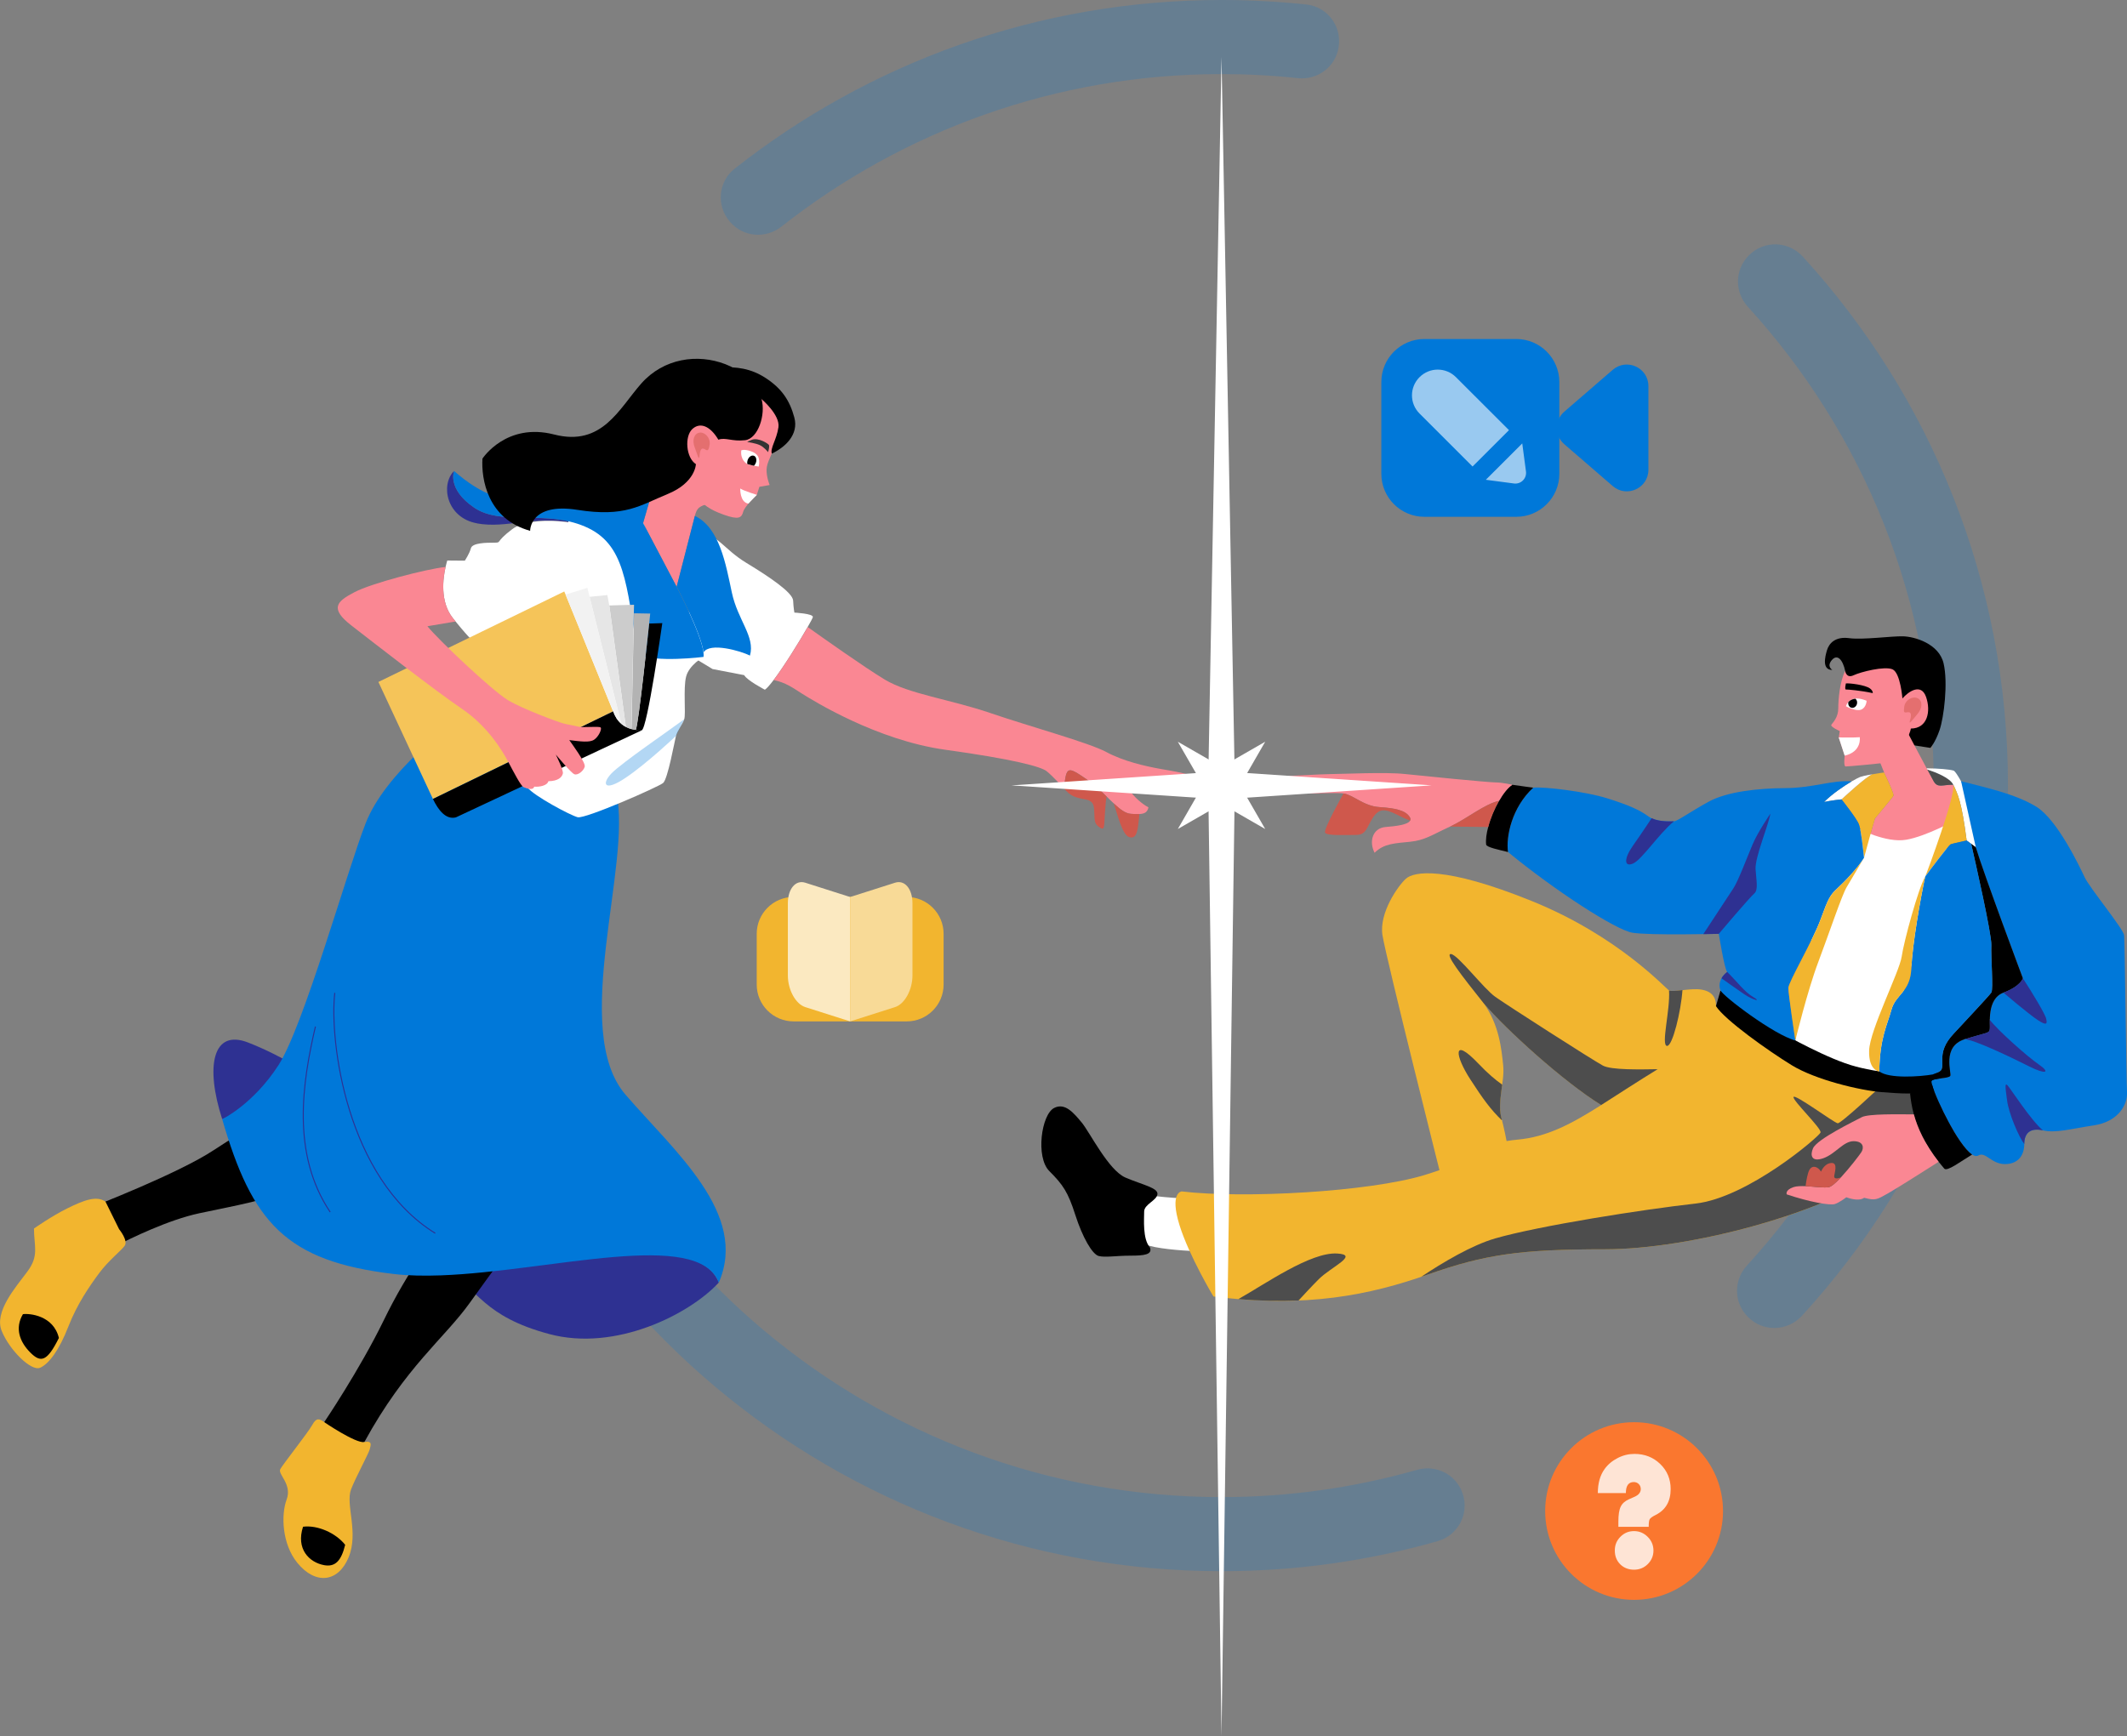 <svg width="523" height="427" viewBox="0 0 523 427" fill="none" xmlns="http://www.w3.org/2000/svg">
<rect x="0" y="0" width="523" height="427" fill="#808080" stroke="none"/>
<g clip-path="url(#clip0_310_312)">
<g opacity="0.2">
<path d="M359.621 367.289C358.053 362.66 353.129 360.164 348.442 361.512C333.16 365.867 317.039 368.218 300.371 368.218C214.77 368.218 143.283 306.538 128.165 225.326C127.272 220.533 122.84 217.235 117.989 217.891H117.916C112.81 218.602 109.254 223.394 110.184 228.46C126.761 318.346 205.615 386.439 300.371 386.439C318.79 386.439 336.588 383.87 353.475 379.06C358.508 377.638 361.335 372.318 359.657 367.38L359.621 367.289V367.289ZM300.371 18.221C306.699 18.221 312.954 18.549 319.1 19.224C323.951 19.752 328.382 16.454 329.148 11.625V11.552C329.969 6.45 326.376 1.658 321.252 1.111C314.395 0.383 307.428 0 300.371 0C255.163 0 213.548 15.525 180.613 41.508C176.564 44.697 176.09 50.656 179.482 54.537L179.573 54.646C182.783 58.327 188.309 58.764 192.138 55.739C221.955 32.252 259.558 18.221 300.371 18.221ZM430.086 62.755L429.977 62.864C426.53 66.326 426.475 71.829 429.758 75.436C458.152 106.54 475.495 147.885 475.495 193.238C475.495 238.591 458.061 280.136 429.539 311.276C426.256 314.866 426.293 320.368 429.721 323.831L429.831 323.94C433.515 327.657 439.533 327.475 443.07 323.63C474.546 289.265 493.731 243.492 493.731 193.238C493.731 142.983 474.637 97.448 443.289 63.119C439.77 59.256 433.752 59.056 430.068 62.773L430.086 62.755Z" fill="#0078D9"/>
</g>
<path d="M109.054 311.349C117.442 317.253 118.938 323.794 135.041 328.113C151.38 332.504 169.58 323.229 176.747 315.449C171.623 302.092 135.989 310.347 109.054 311.349V311.349Z" fill="#2E3192"/>
<path d="M76.155 274.888C65.76 275.015 61.292 277.093 52.575 282.869C43.858 288.645 22.577 296.863 22.577 296.863C20.99 299.833 25.075 304.242 26.935 306.028C27.446 306.52 28.175 306.63 28.795 306.302C31.841 304.716 41.324 300.033 49.074 298.393C58.448 296.407 65.687 295.186 72.654 292.18L79.62 289.192L76.137 274.87L76.155 274.888Z" fill="black"/>
<path d="M112.829 297.537C107.139 303.095 100.264 312.588 94.337 324.778C88.41 336.95 79.711 349.796 79.711 349.796C79.711 349.796 81.353 352.711 84.088 354.206C86.824 355.7 89.577 354.698 89.577 354.698C99.717 336.148 109.327 329.115 115.509 320.441C121.691 311.768 127.746 303.769 127.746 303.769L112.829 297.555V297.537Z" fill="black"/>
<path d="M25.951 295.551C23.744 294.002 20.662 295.186 16.65 297.154C12.638 299.122 8.352 302.165 8.352 302.165C8.371 306.575 9.647 308.798 6.766 312.697C3.885 316.597 -1.532 322.646 0.438 327.402C2.407 332.158 7.696 337.351 9.866 336.403C12.036 335.456 14.571 332.03 16.778 326.345C18.984 320.66 22.103 316.214 24.382 313.135C26.662 310.055 29.671 307.723 30.637 306.429C31.604 305.135 29.288 302.329 29.288 302.329L25.951 295.569V295.551Z" fill="#F2B52F"/>
<path d="M14.48 329.078C13.149 323.521 7.222 322.992 5.635 323.229C3.611 326.655 4.815 330.008 7.441 332.65C10.067 335.292 11.599 334.854 14.48 329.078V329.078Z" fill="black"/>
<path d="M79.711 349.778C78.471 348.867 77.778 348.648 76.757 350.507C75.736 352.365 69.59 360.109 68.915 361.348C68.24 362.587 71.888 365.047 70.484 368.801C69.079 372.554 69.335 379.752 73.091 384.362C77.559 389.865 83.158 389.209 85.711 383.05C88.264 376.891 84.909 370.076 86.313 366.341C87.352 363.571 90.671 357.467 90.908 356.465C91.145 355.463 91.674 354.297 89.577 354.679C87.48 355.062 79.711 349.778 79.711 349.778V349.778Z" fill="#F2B52F"/>
<path d="M54.636 275.27C50.424 262.188 52.302 253.022 61.001 256.411C69.7 259.801 78.106 265.358 78.106 265.358L54.618 275.27H54.636Z" fill="#2E3192"/>
<path d="M174.431 123.796C171.914 124.543 171.367 124.871 170.838 126.93L166.37 144.313L158.127 128.643L162.413 113.774L171.258 117.2L174.431 123.796V123.796Z" fill="#FA8793"/>
<path d="M54.636 275.27C61.986 300.635 70.21 310.219 96.908 313.353C100.428 313.772 104.33 313.827 108.452 313.681C135.387 312.679 171.622 302.092 176.747 315.449C184.06 298.539 165.987 283.343 153.805 269.239C140.073 253.332 155.483 212.443 151.544 195.096C151.544 195.096 135.478 178.005 117.497 173.194C110.056 178.223 94.592 190.523 89.942 202.403C85.291 214.284 74.678 252.384 68.459 262.005C62.241 271.626 54.636 275.27 54.636 275.27V275.27Z" fill="#0078D9"/>
<path d="M117.296 128.734C124.755 130.083 131.119 126.602 141.915 128.771C132.633 125.782 122.895 129.135 116.585 124.835C109.856 120.243 111.661 115.833 111.661 115.833C108.215 119.241 109.801 127.368 117.296 128.716V128.734Z" fill="#2E3192"/>
<path d="M172.99 161.551C172.99 161.551 169.434 163.555 168.705 166.416C167.975 169.277 168.668 175.563 168.249 176.875C167.829 178.187 166.553 179.663 166.206 181.011C165.86 182.36 164.2 191.616 163.051 192.582C161.902 193.548 143.885 201.474 142.043 201C140.201 200.526 131.192 195.698 129.733 193.712C128.275 191.725 117.205 174.36 117.497 173.176C117.789 171.992 134.201 149.834 134.201 149.834L140.092 126.948L158.127 128.625L172.99 161.551V161.551Z" fill="white"/>
<path d="M109.564 139.448C108.926 142.2 108.142 148.031 111.369 152.039C111.606 152.331 111.825 152.604 112.026 152.859C115.801 157.506 116.53 157.834 116.53 157.834C116.53 157.834 123.916 154.9 124.354 153.934C124.773 152.95 136.7 149.926 136.7 149.926L148.918 131.722C144.012 127.768 130.445 126.784 125.995 130.119C121.527 133.472 123.515 133.435 121.527 133.472C119.539 133.472 116.129 133.508 115.783 134.857C115.436 136.205 114.287 137.899 114.287 137.899L109.983 137.863C109.983 137.863 109.783 138.446 109.564 139.43V139.448Z" fill="white"/>
<path d="M136.682 185.585V185.548" stroke="white" stroke-width="0.3" stroke-miterlimit="10"/>
<path d="M171.531 130.848L168.303 160.385L175.215 164.557L182.983 166.051C183.676 167.345 188.071 169.641 188.071 169.641C188.546 169.331 189.311 168.457 190.205 167.272C192.813 163.847 196.606 157.688 198.576 154.244C199.36 152.896 199.834 151.966 199.87 151.766C199.98 150.91 195.329 150.673 195.329 150.673C195.329 150.673 195.111 149.598 195.019 147.703C194.91 145.771 189.33 141.963 183.549 138.464C177.768 134.948 176.801 131.54 171.513 130.884L171.531 130.848Z" fill="white"/>
<path d="M116.585 124.853C123.333 129.445 134.001 125.29 143.849 129.518C153.715 133.727 154.025 143.566 156.815 160.931C161.137 163.063 172.99 161.569 172.99 161.569C173.045 161.277 173.027 160.913 172.972 160.494C172.425 155.811 166.371 144.313 166.371 144.313L158.128 128.643L159.86 122.666C159.86 122.666 142.736 120.808 133.819 122.703C124.901 124.634 118.117 121.518 111.662 115.852C111.662 115.852 109.856 120.261 116.585 124.853Z" fill="#0078D9"/>
<path d="M93.042 167.728L106.446 196.499L150.742 174.944L139.071 146.245L138.742 145.48L93.042 167.728Z" fill="#F5C459"/>
<path d="M106.446 196.499C107.795 199.306 109.655 201.656 112.099 201.037L157.799 179.626C157.27 179.626 156.778 179.59 156.322 179.517C156.322 179.517 156.31 179.517 156.286 179.517C155.921 179.462 155.593 179.39 155.283 179.317C154.772 179.189 154.334 178.989 153.933 178.806C153.496 178.57 153.131 178.333 152.803 178.041C151.836 177.221 151.198 176.164 150.778 174.944L106.482 196.499H106.446Z" fill="black"/>
<path d="M156.304 179.517C156.304 179.517 156.286 179.517 156.268 179.517C156.268 179.517 157.033 179.809 157.781 179.626C159.167 179.28 162.851 153.26 162.851 153.26L159.605 153.369C159.605 153.369 156.961 178.679 156.304 179.517Z" fill="black"/>
<path d="M155.885 150.837L155.283 179.317C155.593 179.39 155.921 179.462 156.286 179.517C156.286 179.517 156.298 179.517 156.322 179.517C156.997 178.679 159.623 153.369 159.623 153.369L159.878 150.91L155.885 150.837Z" fill="#B3B3B3"/>
<path d="M149.812 148.905L153.897 178.806C154.298 179.007 154.736 179.189 155.246 179.335L155.848 150.855L155.903 148.741L149.775 148.923L149.812 148.905Z" fill="#CCCCCC"/>
<path d="M144.961 146.791L152.766 178.041C153.094 178.333 153.459 178.57 153.897 178.806L149.812 148.905L149.338 146.354L144.961 146.791Z" fill="#E6E6E6"/>
<path d="M139.07 146.245L150.76 174.944C151.179 176.164 151.836 177.239 152.784 178.041L144.979 146.792L144.414 144.587L139.07 146.245V146.245Z" fill="#F2F2F2"/>
<path d="M86.477 153.898C92.021 158.198 107.121 169.969 113.54 174.306C119.977 178.643 123.588 184.783 124.919 187.279C126.25 189.794 128.074 193.329 128.731 193.602C129.405 193.876 131.083 194.532 131.357 193.475C132.524 193.602 134.548 193.274 134.84 192.145C137.283 192.108 138.177 191.142 138.396 190.268C138.596 189.448 136.864 186.022 136.663 185.585C137.028 186.004 140.438 190.14 141.241 190.432C142.098 190.742 143.502 189.612 143.776 188.573C144.049 187.535 140.511 182.815 139.982 182.032C142.681 182.36 144.961 182.688 146.073 181.941C147.204 181.212 148.043 179.298 147.696 178.934C147.332 178.551 143.301 179.007 142.262 178.734C141.223 178.46 139.563 178.205 138.505 177.932C137.448 177.659 128.621 174.452 124.846 172.174C121.071 169.896 107.722 157.305 105.096 154.025L112.026 152.859C111.826 152.604 111.607 152.313 111.37 152.039C108.142 148.031 108.926 142.2 109.564 139.448C104.859 139.922 91.273 143.475 87.17 145.644C82.811 147.921 80.933 149.616 86.477 153.898V153.898Z" fill="#FA8793"/>
<path d="M170.857 126.912L166.389 144.295C166.389 144.295 172.443 155.811 172.99 160.458C174.54 157.907 182.108 160.093 184.406 161.241C185.737 156.576 181.379 152.531 179.938 145.68C178.479 138.829 176.929 129.736 170.857 126.894V126.912Z" fill="#0078D9"/>
<path d="M84.872 379.952C82.556 377.037 78.088 375.051 74.514 375.506C72.727 380.991 76.028 384.289 79.73 384.963C82.41 385.437 83.906 383.925 84.872 379.952Z" fill="black"/>
<path d="M190.224 167.254C193.233 167.892 194.874 169.131 197.208 170.607C199.907 172.301 215.59 182.068 232.404 184.4C249.218 186.733 255.984 188.555 257.388 189.703C258.811 190.851 261.637 193.93 261.637 193.93C262.184 188.373 262.458 188.427 267.199 191.671C269.041 192.928 270.664 194.477 272.105 195.898C272.725 196.518 273.29 197.083 273.855 197.593C275.387 199.032 276.737 200.071 278.05 200.162C278.907 200.235 279.6 200.253 280.165 200.217C281.551 200.144 282.135 199.706 282.39 198.577C281.515 198.103 280.712 197.502 279.983 196.864C278.105 195.206 276.773 193.22 276.463 191.871C276.463 191.871 277.612 191.944 279.217 192.072C281.879 192.29 285.819 192.618 287.752 192.965C290.815 193.511 294.444 195.096 296.104 193.985C297.745 192.855 297.271 192.309 297.271 192.309C292.219 190.177 289.138 189.794 285.363 189.12C281.569 188.446 276.208 187.225 271.995 184.947C267.765 182.669 253.285 178.715 243.474 175.363C233.663 172.01 223.414 170.698 217.523 167.127C212.6 164.156 201.968 156.631 198.612 154.226C196.643 157.67 192.85 163.81 190.242 167.254H190.224Z" fill="#FA8793"/>
<path d="M261.637 193.93C263.151 195.734 264.3 196.171 266.762 196.591C269.205 196.991 268.986 198.577 269.078 200.071C269.169 201.565 268.986 202.567 270.336 203.478C271.704 204.408 271.448 203.351 271.704 199.761C271.85 197.957 271.923 196.609 272.105 195.916C270.664 194.495 269.041 192.965 267.199 191.689C262.458 188.446 262.184 188.391 261.637 193.948V193.93Z" fill="#CF584C"/>
<path d="M273.855 197.593C274.785 200.381 275.952 205.3 277.63 205.883C279.764 206.612 279.782 203.424 280.092 200.964C280.128 200.745 280.128 200.49 280.147 200.217C279.581 200.253 278.888 200.235 278.031 200.162C276.718 200.071 275.369 199.032 273.837 197.593H273.855Z" fill="#CF584C"/>
<path opacity="0.3" d="M168.249 176.893C165.076 179.28 152.821 187.644 150.359 190.213C147.897 192.782 148.517 194.86 153.769 191.343C159.021 187.826 166.188 181.029 166.188 181.029" fill="#0078D9"/>
<path d="M191.81 106.595C189.767 112.062 188.546 113.61 188.491 115.469C188.436 117.327 189.239 119.295 189.239 119.295L186.722 119.733L186.084 121.737C186.084 121.737 183.111 124.452 182.728 125.91C182.345 127.367 181.616 127.896 177.987 126.602C174.358 125.308 173.063 124.252 170.018 121.19C166.972 118.129 166.607 111.57 166.607 111.57C166.607 111.57 165.167 104.117 168.741 101.438C172.315 98.76 188.181 95.881 188.181 95.881C193.506 101.329 193.05 103.279 191.81 106.595V106.595Z" fill="#FA8793"/>
<path d="M187.251 98.159C188.327 101.912 186.43 107.907 183.202 108.271C179.975 108.636 178.351 107.506 176.637 108.144C174.631 104.755 172.133 103.753 170.218 105.538C168.303 107.324 168.65 112.572 171.112 114.157C171.112 114.157 171.02 118.694 164.182 121.5C157.343 124.306 153.714 127.258 141.97 125.4C130.226 123.541 130.353 130.556 130.353 130.556C119.849 127.659 118.317 117.765 118.627 112.809C118.627 112.809 124.427 103.825 136.262 106.868C148.097 109.911 152.237 100.455 157.708 94.296C163.179 88.137 171.495 86.916 178.37 89.576C185.208 92.218 187.251 98.14 187.251 98.14V98.159Z" fill="black"/>
<path d="M187.251 98.159C187.251 98.159 191.847 102.022 191.409 105.083C190.971 108.144 189.312 110.276 189.786 111.57C192.996 110.021 196.46 106.96 195.312 102.678C194.163 98.395 192.138 95.516 188.309 93.002C184.479 90.487 180.923 90.232 177.385 90.342L187.233 98.159H187.251Z" fill="black"/>
<path d="M186.558 114.758C186.996 112.499 186.266 111.533 184.588 110.968C182.911 110.403 182.272 110.768 182.272 110.768C181.999 112.936 183.367 114.084 184.096 114.266C184.826 114.449 186.558 114.758 186.558 114.758V114.758Z" fill="white"/>
<path d="M185.391 114.558C185.573 114.376 185.719 114.139 185.847 113.847C186.138 113.082 185.92 112.28 185.372 112.098C184.807 111.898 184.132 112.335 183.859 113.1C183.731 113.465 183.695 113.829 183.768 114.139" fill="black"/>
<path d="M186.102 121.719C186.102 121.719 182.856 120.717 182.017 120.152C182.017 120.152 181.871 123.523 184.023 123.869C184.862 122.94 186.102 121.719 186.102 121.719Z" fill="white"/>
<path opacity="0.5" d="M174.431 109.656C174.905 107.834 173.319 106.176 171.969 106.413C170.62 106.65 170.164 108.344 170.802 110.003C171.44 111.661 171.896 113.537 172.006 112.153C172.115 110.768 172.407 109.857 173.465 110.586C174.194 111.078 174.285 110.294 174.449 109.638L174.431 109.656Z" fill="#CF584C"/>
<path d="M188.856 111.205C189.075 110.513 189.184 109.82 189.093 109.492C189.002 109.164 186.467 107.524 184.844 108.18C183.221 108.836 183.877 108.727 183.877 108.727C183.877 108.727 185.719 108.982 186.813 109.474C187.908 109.966 188.856 111.205 188.856 111.205Z" fill="#333333"/>
<path d="M82.319 244.203C80.969 255.901 85.127 289.811 107.029 303.331" stroke="#2E3192" stroke-width="0.25" stroke-miterlimit="10"/>
<path d="M77.559 252.476C74.35 266.324 71.596 283.78 81.188 298.12" stroke="#2E3192" stroke-width="0.25" stroke-miterlimit="10"/>
<path d="M300.353 188.61L289.611 182.433L295.793 193.165L289.611 203.897L300.353 197.72L311.094 203.897L304.912 193.165L311.094 182.433L300.353 188.61Z" fill="white"/>
<path d="M293.678 294.786C286.566 294.786 280.201 293.638 280.201 293.638C276.937 295.952 278.469 302.475 280.201 305.172C281.934 307.869 300.352 307.923 300.352 307.923L293.678 294.786V294.786Z" fill="white"/>
<path d="M421.934 247.465C422.025 244.003 419.217 243.164 416.281 243.31C413.345 243.456 411.229 244.003 410.39 243.584C409.551 243.164 398.063 230.282 376.635 221.609C355.207 212.935 347.639 214.338 345.67 216.142C343.7 217.946 339.086 224.542 339.925 229.99C340.764 235.439 354.642 290.595 354.642 290.595L371.583 286.677C371.583 286.677 370.325 279.261 369.194 275.052C368.064 270.843 370.033 266.087 369.614 262.042C369.194 257.997 368.629 252.111 364.854 246.79C372.276 255.464 394.835 275.343 401.144 274.779C407.454 274.214 431.964 254.207 431.964 254.207L421.934 247.446V247.465Z" fill="#F2B52F"/>
<path d="M290.541 293.036C290.541 293.036 287.532 293.255 290.012 301.291C292.347 308.853 298.365 318.874 298.365 318.874C321.196 321.79 336.971 318.473 351.086 313.481C365.201 308.506 373.918 307.267 394.671 307.267C415.424 307.267 449.051 298.557 465.665 286.531L482.26 274.505L477.208 267.909L429.466 252.53L428.846 252.33C423.375 253.787 415.624 258.051 407.618 262.971C405.248 264.429 402.859 265.941 400.488 267.454C398.099 268.984 395.856 270.442 393.722 271.79C386.555 276.327 380.428 279.662 373.097 280.3C372.131 280.391 371.273 280.5 370.489 280.646C364.252 281.757 362.848 284.563 353.931 287.807C352.837 288.189 351.615 288.59 350.265 289.009C336.57 293.164 305.769 294.84 290.559 293.036H290.541Z" fill="#F2B52F"/>
<path d="M349.463 314.027C349.992 313.863 350.539 313.663 351.068 313.481C365.183 308.506 373.9 307.267 394.653 307.267C415.405 307.267 449.033 298.557 465.647 286.531L482.242 274.505L477.19 267.909L465.628 264.192C461.726 267.909 452.626 276.4 451.86 276.273C450.893 276.109 441.338 269.002 441.009 269.804C440.681 270.624 447.976 277.566 447.647 278.55C447.319 279.516 429.83 294.567 416.883 296.025C403.935 297.464 378.349 301.509 367.663 304.589C361.918 306.247 354.806 310.474 349.463 314.027Z" fill="#4D4D4D"/>
<path d="M361.499 265.431C364.599 270.223 366.496 272.865 369.322 275.58C369.286 275.398 369.231 275.234 369.195 275.07C368.83 273.704 368.793 272.264 368.903 270.806C368.921 270.351 368.976 269.913 369.031 269.458C369.067 269.002 369.14 268.565 369.195 268.11C369.249 267.672 369.322 267.217 369.377 266.779C367.809 265.686 365.839 264.046 363.505 261.586C356.976 254.735 357.815 259.746 361.499 265.431Z" fill="#4D4D4D"/>
<path d="M369.34 275.598L369.322 275.58" stroke="white" stroke-width="0.25" stroke-miterlimit="10"/>
<path d="M364.854 246.809C370.38 253.277 384.349 265.978 393.704 271.79C395.838 270.442 398.081 268.984 400.47 267.454C402.84 265.941 405.229 264.429 407.6 262.971C403.205 263.044 396.202 263.19 394.142 262.096C391.625 260.748 370.526 247.21 367.681 245.187C364.836 243.183 358.471 234.819 356.794 234.655C355.134 234.491 359.347 239.885 364.854 246.809Z" fill="#4D4D4D"/>
<path d="M409.88 257.25C411.248 257.395 413.345 248.704 413.691 243.511C412.105 243.693 410.956 243.875 410.39 243.583C410.719 248.376 408.366 257.067 409.88 257.25Z" fill="#4D4D4D"/>
<path d="M453.702 165.013C453.1 162.225 451.769 160.767 450.419 162.353C449.07 163.938 450.547 164.776 450.547 164.776C447.994 164.776 448.705 161.66 449.234 159.911C449.763 158.162 451.349 156.504 454.686 156.959C458.024 157.415 465.045 156.431 467.926 156.504C470.807 156.576 476.771 158.326 477.901 163.154C479.032 167.983 477.974 176.456 476.917 179.554C475.859 182.651 474.655 183.945 474.655 183.945L468.145 182.943L453.939 167.928L453.702 165.013V165.013Z" fill="black"/>
<path d="M458.333 210.985C458.333 210.985 474.436 209.655 476.077 208.507C481.019 205.064 480.29 193.001 480.29 193.001C477.573 193.001 476.442 193.876 475.457 192.145C475.184 191.671 474.619 190.596 473.907 189.266C473.853 189.174 473.798 189.083 473.743 188.974C471.828 185.421 469.148 180.337 469.148 180.337L466.266 179.736L462.054 186.933C462.054 186.933 462.619 188.336 463.276 189.994C463.276 189.994 463.312 190.067 463.367 190.213C463.859 191.215 465.774 195.279 465.573 195.716C465.354 196.19 461.197 201.055 461.032 201.31C460.887 201.583 458.333 210.985 458.333 210.985V210.985Z" fill="#FA8793"/>
<path d="M453.702 165.013C452.371 167.673 452.006 172.046 452.006 174.233C452.006 176.42 450.675 177.75 450.31 178.242C449.945 178.734 452.371 179.809 452.371 179.809L452.133 181.376L453.592 185.858C453.592 185.858 453.228 188.519 453.829 188.519C454.431 188.519 462.692 187.79 464.753 187.425C466.814 187.061 469.841 180.155 469.841 179.189C473.962 179.189 474.82 174.944 473.598 171.427C472.376 167.91 469.239 170.097 467.78 171.791C467.78 171.791 467.288 165.487 465.355 164.63C463.422 163.774 457.586 165.232 455.763 166.088C453.939 166.944 453.702 164.995 453.702 164.995V165.013Z" fill="#FA8793"/>
<path d="M441.447 255.901L451.769 262.57L462.09 263.518L480.856 201.693C480.856 201.693 473.689 205.683 468.71 206.539C463.732 207.396 457.021 203.806 457.021 203.806L446.808 222.173L441.429 255.883L441.447 255.901Z" fill="white"/>
<path d="M453.902 173.705C454.376 172.138 456.018 171.117 458.972 172.356C458.972 172.356 458.917 174.051 457.604 174.543C456.291 175.035 453.902 173.705 453.902 173.705V173.705Z" fill="white"/>
<path d="M454.486 172.666C454.358 173.322 454.668 173.923 455.234 174.069C455.799 174.215 456.419 173.814 456.601 173.14C456.729 172.629 456.565 172.101 456.2 171.846C455.453 171.919 454.887 172.229 454.486 172.666Z" fill="black"/>
<path d="M453.866 168.092C454.65 167.983 458.662 168.439 459.829 169.35C460.613 169.969 460.485 170.479 460.485 170.479C457.513 169.823 454.249 169.568 453.884 169.586C453.519 169.605 453.884 168.074 453.884 168.074L453.866 168.092Z" fill="black"/>
<path d="M452.115 181.376C452.115 181.376 456.091 181.449 457.294 181.321C457.294 181.321 457.86 184.874 453.574 185.858L452.115 181.376Z" fill="white"/>
<path d="M452.808 196.609C452.808 196.609 456.565 201.31 457.094 202.786C457.622 204.244 458.042 208.271 458.334 210.985C458.334 210.985 460.887 201.583 461.033 201.31C461.197 201.055 465.355 196.19 465.574 195.716C465.774 195.279 463.859 191.215 463.367 190.213C463.312 190.067 463.276 189.994 463.276 189.994C463.276 189.994 461.689 190.213 460.449 190.432C459.209 190.65 452.808 196.609 452.808 196.609V196.609Z" fill="#F2B52F"/>
<path d="M462.948 268.638C457.331 268.219 446.371 265.559 440.553 261.987C434.736 258.416 424.141 250.89 421.934 247.465L423.046 243.602C423.046 243.602 432.675 251.364 436.122 253.095C439.569 254.826 449.435 260.511 456.346 262.333C463.258 264.155 472.722 264.866 477.281 263.645L477.172 267.909C471.792 269.44 467.069 268.929 462.911 268.62L462.948 268.638Z" fill="black"/>
<path d="M448.522 197.247C448.522 197.247 450.51 196.827 452.808 196.609C452.808 196.609 459.209 190.65 460.449 190.432C460.449 190.432 458.443 190.742 457.422 191.088C457.075 191.215 456.309 191.598 455.306 192.181C453.337 193.347 450.51 195.26 448.522 197.247Z" fill="white"/>
<path d="M473.908 189.266C474.619 190.596 475.184 191.671 475.458 192.145C476.443 193.876 477.573 193.001 480.29 193.001C479.488 191.27 475.731 189.849 473.908 189.266Z" fill="#4D4D4D"/>
<path d="M473.907 189.266C475.731 189.849 479.488 191.27 480.29 193.001C481.384 195.333 482.314 196.973 483.573 206.722L484.685 207.542L485.816 208.38L489.645 211.186C489.645 211.186 488.971 207.414 487.366 203.168C486.272 200.308 483.919 195.242 482.205 192.163C481.366 190.669 480.691 189.648 480.363 189.539C479.415 189.229 476.588 188.992 473.743 188.974" fill="white"/>
<path d="M473.434 215.523C474.054 214.684 479.105 207.851 479.689 207.633C480.309 207.432 483.573 206.722 483.573 206.722C482.315 196.973 481.385 195.333 480.29 193.001C480.856 195.752 473.981 214.065 473.434 215.523Z" fill="#F2B52F"/>
<path d="M473.434 215.523C473.434 215.523 473.415 215.577 473.397 215.596" stroke="white" stroke-width="0.25" stroke-miterlimit="10"/>
<path d="M370.799 209.564C382.379 219.076 397.26 228.715 401.4 229.407C405.539 230.1 422.627 229.681 422.627 229.681C422.627 229.681 424.013 238.354 424.688 239.046C422.9 240.413 422.481 242.217 423.046 243.584C423.593 244.968 436.268 254.589 441.447 255.901C441.447 255.901 439.733 244.476 439.733 243.019C439.733 241.561 445.641 231.594 447.629 226.219C449.598 220.825 449.981 220.169 451.823 218.456C453.647 216.762 456.784 213.518 458.297 211.04C458.315 211.004 458.334 210.985 458.334 210.985C458.042 208.27 457.622 204.244 457.094 202.786C456.565 201.31 452.808 196.609 452.808 196.609C450.51 196.827 448.522 197.247 448.522 197.247C450.51 195.26 453.337 193.347 455.306 192.181C450.601 191.798 445.787 193.803 439.021 193.839C432.274 193.876 424.688 194.696 420.147 197.174C415.606 199.652 412.433 202.002 411.594 202.002C410.755 202.002 407.327 202.276 405.266 200.763C403.187 199.233 400.433 197.994 395.199 196.354C389.966 194.696 379.753 193.456 377 193.73C371.766 198.558 370.252 205.719 370.799 209.564V209.564Z" fill="#0078D9"/>
<path d="M485.816 208.38C487.767 214.903 497.396 240.613 497.396 240.613C497.396 240.613 496.867 242.563 492.618 244.148C488.387 245.734 489.445 252.093 489.263 253.15C489.08 254.207 488.734 253.86 483.081 255.61C477.427 257.377 479.907 263.919 479.561 264.611C479.196 265.322 475.312 265.139 474.965 265.85C474.892 265.978 474.929 266.306 475.057 266.743C475.531 268.656 477.482 272.938 479.196 276.09C480.801 279.042 483.135 282.796 484.922 283.962C485.488 284.345 486.017 284.454 486.436 284.199C488.205 283.142 489.627 286.313 492.983 286.313C496.338 286.313 497.743 284.017 497.743 281.375C497.743 278.733 499.147 277.311 502.338 278.022C505.511 278.733 509.049 277.676 514.866 276.783C520.702 275.908 523.164 271.845 523 268.674C522.818 265.504 522.471 231.612 522.289 230.027C522.106 228.442 513.809 218.383 512.569 215.741C511.347 213.099 505.858 201.62 500.752 198.449C495.627 195.279 488.205 193.693 482.205 192.145" fill="#0078D9"/>
<path d="M474.965 265.85C475.312 265.139 479.196 265.322 479.561 264.611C479.907 263.919 477.427 257.377 483.08 255.61C488.734 253.86 489.08 254.207 489.262 253.15C489.445 252.093 488.387 245.734 492.618 244.148C496.867 242.563 497.396 240.613 497.396 240.613C497.396 240.613 487.767 214.903 485.816 208.38L484.685 207.542C485.761 212.206 489.755 229.899 489.645 232.45C489.518 235.402 490.174 243.328 489.645 244.112C489.135 244.895 482.406 252.038 480.327 254.298C478.248 256.539 477.464 258.507 477.573 261.04C477.664 263.591 477.336 263.372 475.239 264.265C473.999 264.793 474.965 265.85 474.965 265.85V265.85Z" fill="black"/>
<path d="M483.099 255.61H483.081" stroke="white" stroke-width="0.25" stroke-miterlimit="10"/>
<path d="M489.263 250.817V250.835" stroke="white" stroke-width="0.25" stroke-miterlimit="10"/>
<path d="M365.42 207.706C365.493 208.398 368.538 208.999 370.799 209.564C370.252 205.719 371.766 198.558 377 193.73C377 193.73 373.134 193.22 371.857 193.019C370.781 193.712 369.632 195.169 368.593 196.973C367.48 198.905 366.496 201.237 365.93 203.405C365.493 205.009 365.292 206.521 365.42 207.706Z" fill="black"/>
<path d="M469.659 268.948C469.823 270.515 470.078 272.228 470.589 274.086C471.519 277.475 473.269 281.356 476.68 285.748C477.117 286.294 477.573 286.859 478.066 287.424C478.777 288.226 482.151 285.62 484.922 283.962C483.135 282.796 480.801 279.042 479.196 276.091C477.482 272.938 475.531 268.656 475.057 266.743H475.038C473.488 266.743 471.592 267.381 469.659 268.948Z" fill="black"/>
<path d="M311.622 194.896C315.507 195.661 327.907 194.768 330.351 195.151C332.813 195.534 335.275 198.249 339.141 198.504C343.025 198.759 345.615 199.287 346.636 200.964C346.855 201.31 346.855 201.601 346.727 201.838C346.18 202.84 343.262 203.205 340.691 203.405C337.463 203.679 336.57 207.031 337.992 209.746C340.308 207.414 343.153 207.414 346.764 207.031C350.393 206.649 352.071 205.355 356.338 203.405C356.411 203.369 356.484 203.332 356.557 203.296H356.575C360.769 201.328 365.055 197.72 368.593 196.973C369.632 195.169 370.781 193.712 371.857 193.019C371.857 193.019 369.377 192.436 367.699 192.436C366.021 192.436 350.265 190.887 345.469 190.377C340.691 189.849 330.223 190.377 327.652 190.377C325.081 190.377 314.595 191.015 308.139 191.27C308.139 191.27 307.738 194.112 311.622 194.896V194.896Z" fill="#FA8793"/>
<path d="M356.575 203.296C359.948 203.332 364.343 203.387 365.93 203.405C366.495 201.237 367.48 198.905 368.592 196.973C365.055 197.72 360.769 201.328 356.575 203.296Z" fill="#CF584C"/>
<path d="M325.828 204.827C326.357 205.61 330.88 205.355 333.451 205.355C336.023 205.355 336.041 203.405 337.591 201.091C339.141 198.759 340.563 198.886 343.664 200.453C344.667 200.964 345.688 201.437 346.727 201.838C346.855 201.601 346.855 201.31 346.636 200.964C345.615 199.287 343.025 198.759 339.141 198.504C335.275 198.249 332.813 195.534 330.351 195.151C330.351 195.151 325.318 204.061 325.828 204.827V204.827Z" fill="#CF584C"/>
<path d="M439.332 293.765C445.039 295.679 449.927 296.498 451.112 296.152C452.316 295.788 453.975 294.476 453.975 294.476C455.635 295.077 457.422 295.314 458.37 294.603C461.124 295.314 461.47 295.077 464.206 293.528C466.467 292.253 474.108 287.388 476.68 285.748C473.269 281.357 471.519 277.475 470.589 274.086C466.795 274.068 459.41 273.904 457.768 274.779C455.872 275.799 446.845 280.136 445.805 282.413C445.039 284.144 445.404 285.912 448.377 284.855C451.349 283.78 453.264 280.682 455.762 280.682C458.261 280.682 458.37 282.359 457.659 283.415C457.203 284.108 454.778 287.297 452.644 289.593C451.44 290.868 450.328 291.87 449.69 291.98C448.523 292.216 446.097 291.852 443.964 291.743C442.796 291.706 441.739 291.724 440.991 291.98C438.857 292.708 439.332 293.765 439.332 293.765V293.765Z" fill="#FA8793"/>
<path d="M443.963 291.743C446.097 291.852 448.522 292.216 449.69 291.98C450.328 291.87 451.44 290.868 452.644 289.593C451.696 289.975 451.003 289.921 451.003 289.374C451.003 288.663 452.06 285.912 450.291 286.039C448.504 286.167 447.775 288.171 447.775 288.171C446.954 286.878 445.641 286.513 444.93 287.698C444.438 288.536 444.109 290.595 443.963 291.743V291.743Z" fill="#CF584C"/>
<path d="M462.09 263.518C464.479 265.358 472.102 264.811 475.239 264.265C477.336 263.372 477.664 263.591 477.573 261.04C477.464 258.507 478.248 256.539 480.327 254.298C482.406 252.038 489.135 244.895 489.645 244.112C490.174 243.328 489.518 235.402 489.645 232.45C489.755 229.899 485.761 212.206 484.685 207.542L483.573 206.722C483.573 206.722 480.308 207.432 479.688 207.633C479.105 207.851 474.053 214.684 473.433 215.523C473.415 215.559 473.415 215.577 473.397 215.596H473.379C472.175 221.171 470.242 232.25 469.968 238.172C469.713 244.076 466.157 244.476 465.099 248.285C464.06 252.093 462.218 255.245 462.09 263.518V263.518Z" fill="#0078D9"/>
<path d="M304.474 319.53C309.78 319.968 314.704 320.059 319.3 319.858C320.631 318.419 322.528 316.36 324.26 314.629C327.342 311.549 334.308 308.634 328.801 308.306C322.218 307.923 311.112 315.813 304.474 319.53Z" fill="#4D4D4D"/>
<path opacity="0.5" d="M468.199 173.978C468.382 172.101 470.424 171.081 471.628 171.791C472.831 172.502 472.649 174.233 471.5 175.581C470.351 176.93 469.257 178.515 469.64 177.203C470.023 175.891 470.059 174.925 468.819 175.217C467.962 175.417 468.145 174.67 468.218 173.996L468.199 173.978Z" fill="#CF584C"/>
<path d="M493.511 270.642C493.949 273.995 496.484 279.789 497.742 281.375C497.742 278.733 499.146 277.311 502.338 278.022C499.456 275.69 494.296 267.618 493.621 266.943C492.946 266.269 493.055 267.271 493.511 270.642V270.642Z" fill="#2E3192"/>
<path d="M492.618 244.148C492.618 244.148 498.873 249.469 501.116 250.927C503.378 252.403 503.378 251.729 503.141 250.599C502.922 249.469 499.657 244.076 497.396 240.613C497.396 240.613 496.867 242.563 492.618 244.148V244.148Z" fill="#2E3192"/>
<path d="M483.099 255.61C485.251 255.61 494.952 260.256 498.964 262.297C502.994 264.319 504.271 263.864 501.353 261.841C498.417 259.819 491.269 253.441 489.263 250.836C489.263 251.929 489.317 252.804 489.263 253.15C489.08 254.207 488.734 253.86 483.099 255.61Z" fill="#2E3192"/>
<path d="M418.815 229.753L422.627 229.681C422.627 229.681 430.213 220.716 431.307 219.805C432.401 218.894 431.854 216.707 431.672 213.792C431.49 210.876 434.772 203.205 435.319 200.107C435.319 200.107 432.201 204.681 430.943 207.669C429.666 210.676 427.368 216.78 426.201 218.511C425.052 220.242 418.815 229.753 418.815 229.753V229.753Z" fill="#2E3192"/>
<path d="M401.509 212.407C403.698 211.477 407.728 205.246 411.594 202.002C410.883 202.002 408.184 202.203 406.141 201.255H406.105C406.105 201.255 403.698 204.9 401.509 208.015C399.303 211.131 399.303 213.318 401.509 212.407V212.407Z" fill="#2E3192"/>
<path d="M423.302 240.613C423.302 240.613 426.493 242.909 428.791 244.476C431.089 246.043 433.314 246.499 431.089 245.223C428.882 243.93 427.131 241.433 424.688 239.046C424.068 239.538 423.594 240.067 423.302 240.613V240.613Z" fill="#2E3192"/>
<path d="M439.732 243.019C439.732 244.476 441.447 255.901 441.447 255.901C441.447 255.901 444.456 243.547 447.1 236.587C449.726 229.626 452.881 220.169 454.066 218.201C455.179 216.361 457.951 211.623 458.297 211.04C456.783 213.518 453.647 216.762 451.823 218.456C449.981 220.169 449.598 220.825 447.629 226.219C445.641 231.594 439.732 241.579 439.732 243.019V243.019Z" fill="#F2B52F"/>
<path d="M459.592 258.398C459.446 263.39 462.09 263.518 462.09 263.518C462.218 255.245 464.06 252.093 465.099 248.285C466.157 244.476 469.713 244.076 469.968 238.172C470.242 232.25 472.175 221.171 473.378 215.614C471.682 218.456 468.126 231.594 467.598 235.275C467.087 238.955 459.719 253.405 459.592 258.398V258.398Z" fill="#F2B52F"/>
<path d="M282.718 306.739C283.502 308.597 281.332 308.834 277.94 308.834C274.548 308.834 271.758 309.326 270.171 308.925C268.585 308.525 266.177 304.352 264.39 298.776C262.603 293.2 261.399 291.415 258.007 288.026C254.616 284.636 256.038 274.104 259.211 272.501C261.874 271.153 263.989 273.704 265.977 276.091C267.965 278.478 272.56 287.843 276.736 289.629C280.912 291.415 284.797 292.144 284.596 293.729C284.395 295.314 281.332 296.189 281.332 297.993C281.332 299.797 280.931 304.753 282.718 306.757V306.739Z" fill="black"/>
<path d="M297.125 189.94L248.689 193.165L297.125 196.39L300.353 427L303.58 196.39L352.016 193.165L303.58 189.94L300.353 13.994L297.125 189.94Z" fill="white"/>
<path d="M222.939 220.606H195.147C190.131 220.606 186.065 224.669 186.065 229.681V242.144C186.065 247.156 190.131 251.218 195.147 251.218H222.939C227.955 251.218 232.021 247.156 232.021 242.144V229.681C232.021 224.669 227.955 220.606 222.939 220.606Z" fill="#F2B52F"/>
<path d="M209.043 251.218L198.01 247.702C195.639 246.954 193.725 243.456 193.725 239.921V222.155C193.725 218.602 195.639 216.343 198.01 217.108L209.043 220.625V251.237V251.218Z" fill="#FBE9C1"/>
<path d="M209.043 251.218L220.076 247.702C222.447 246.954 224.362 243.456 224.362 239.921V222.155C224.362 218.602 222.447 216.343 220.076 217.108L209.043 220.625V251.237V251.218Z" fill="#F8DA97"/>
<path d="M372.824 83.381H350.247C344.396 83.381 339.652 88.121 339.652 93.968V116.526C339.652 122.373 344.396 127.112 350.247 127.112H372.824C378.675 127.112 383.419 122.373 383.419 116.526V93.968C383.419 88.121 378.675 83.381 372.824 83.381Z" fill="#0078D9"/>
<path d="M384.641 109.255L396.549 119.55C399.978 122.521 405.321 120.079 405.321 115.542V94.97C405.321 90.433 399.996 87.991 396.549 90.961L384.641 101.256C382.197 103.37 382.197 107.16 384.641 109.255V109.255Z" fill="#0078D9"/>
<path d="M371.037 105.793L362.083 114.74L349.044 101.712C346.564 99.234 346.564 95.243 349.044 92.765C351.524 90.287 355.518 90.287 357.998 92.765L371.037 105.793V105.793Z" fill="#99C9F0"/>
<path d="M372.241 118.913L365.347 118.002L374.301 109.055L375.213 115.943C375.45 117.674 373.973 119.15 372.241 118.913Z" fill="#99C9F0"/>
<path d="M401.801 393.491C413.877 393.491 423.667 383.709 423.667 371.643C423.667 359.577 413.877 349.796 401.801 349.796C389.726 349.796 379.936 359.577 379.936 371.643C379.936 383.709 389.726 393.491 401.801 393.491Z" fill="#FA772F"/>
<path d="M405.357 375.525H397.935V374.267C397.935 372.609 398.118 371.37 398.501 370.587C398.865 369.803 399.558 369.184 400.543 368.746L401.911 368.145C402.932 367.689 403.443 367.052 403.443 366.232C403.443 365.758 403.279 365.339 402.95 365.011C402.622 364.683 402.203 364.519 401.728 364.519C400.415 364.519 399.777 365.43 399.777 367.234H392.884C392.884 364.81 393.449 362.824 394.562 361.294C395.382 360.164 396.458 359.271 397.789 358.597C399.102 357.923 400.47 357.595 401.893 357.595C404.391 357.595 406.506 358.415 408.221 360.073C409.935 361.731 410.792 363.79 410.792 366.232C410.792 369.256 409.57 371.37 407.108 372.609C406.306 373.01 405.813 373.356 405.649 373.648C405.467 373.939 405.394 374.559 405.394 375.525H405.357Z" fill="#FEE4D5"/>
<path d="M401.783 376.581C403.096 376.581 404.209 377.055 405.157 378.003C406.105 378.95 406.561 380.08 406.561 381.374C406.561 382.667 406.087 383.779 405.157 384.708C404.227 385.619 403.096 386.075 401.783 386.075C400.47 386.075 399.285 385.638 398.391 384.745C397.498 383.852 397.06 382.722 397.06 381.355C397.06 379.989 397.516 378.896 398.446 377.966C399.376 377.037 400.47 376.581 401.783 376.581Z" fill="#FEE4D5"/>
</g>
<defs>
<clipPath id="clip0_310_312">
<rect width="523" height="427" fill="white"/>
</clipPath>
</defs>
</svg>
